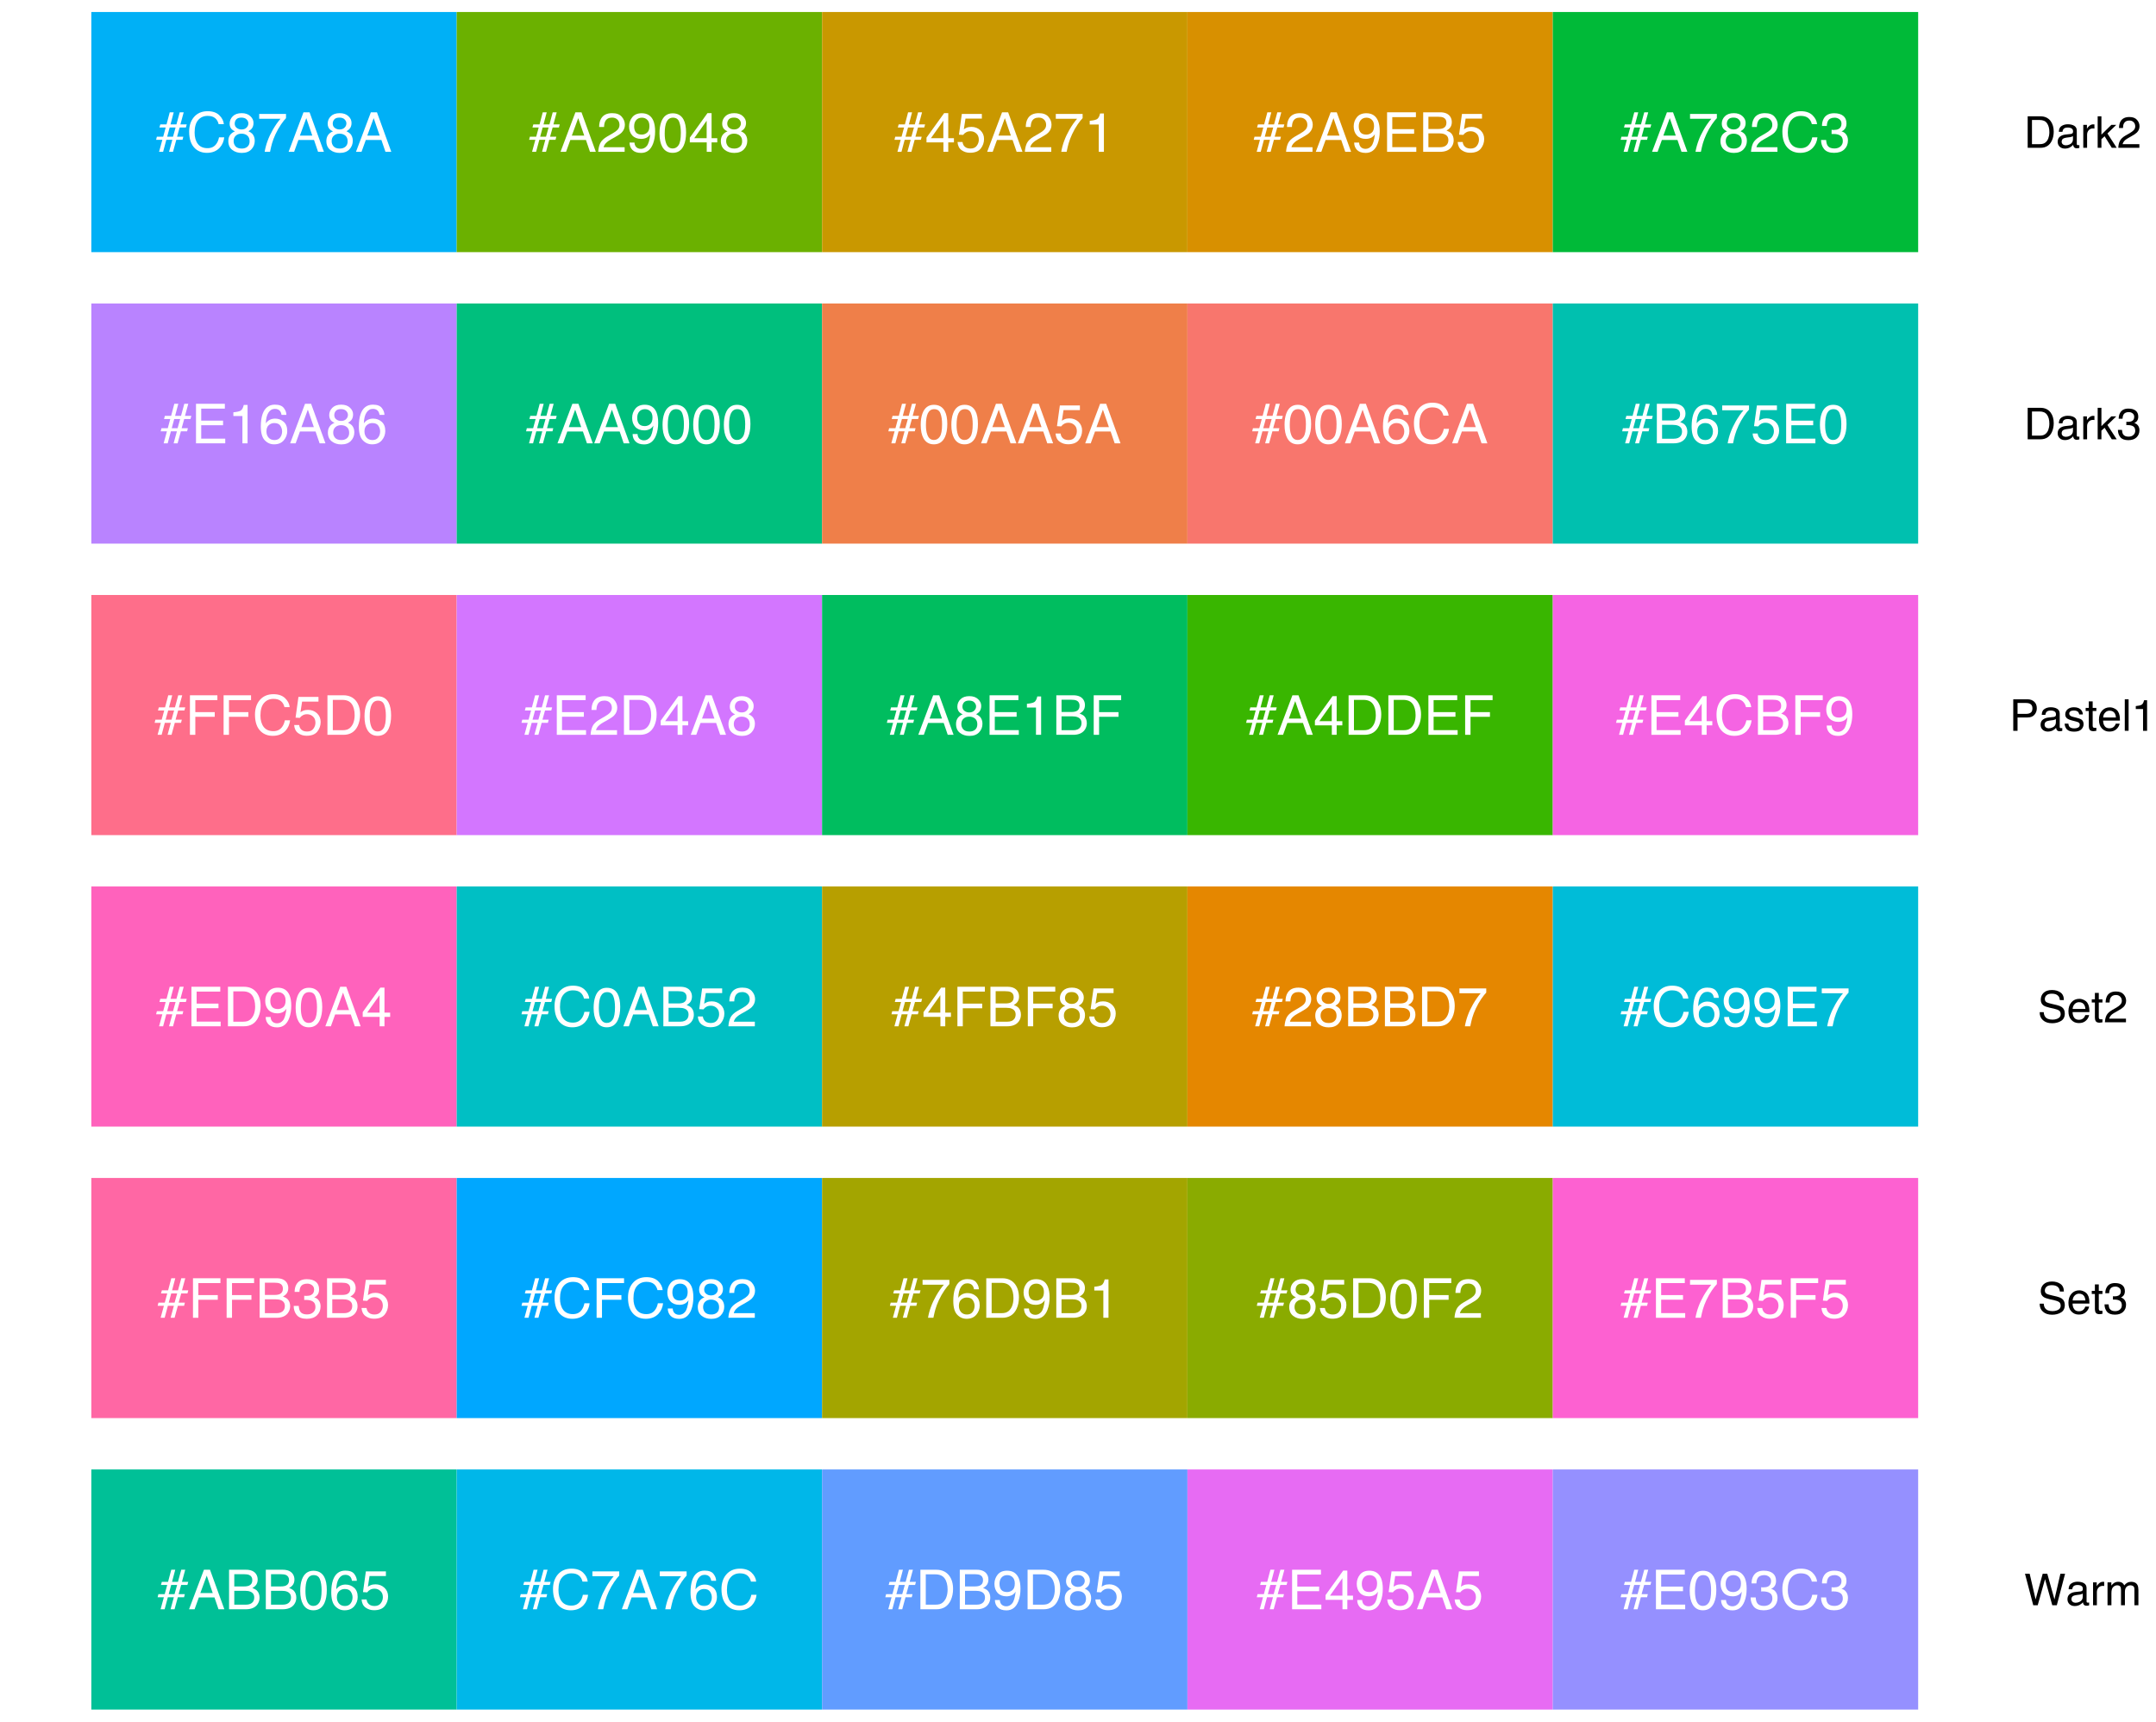 <?xml version="1.0" encoding="UTF-8"?>
<svg xmlns="http://www.w3.org/2000/svg" xmlns:xlink="http://www.w3.org/1999/xlink" width="432pt" height="345pt" viewBox="0 0 432 345" version="1.1">
<defs>
<g>
<symbol overflow="visible" id="glyph0-0">
<path style="stroke:none;" d="M 0.359 0 L 0.359 -7.922 L 6.641 -7.922 L 6.641 0 Z M 5.656 -1 L 5.656 -6.938 L 1.344 -6.938 L 1.344 -1 Z M 5.656 -1 "/>
</symbol>
<symbol overflow="visible" id="glyph0-1">
<path style="stroke:none;" d="M 0.156 -3.031 L 1.422 -3.031 L 1.922 -4.875 L 0.672 -4.875 L 0.844 -5.5 L 2.094 -5.5 L 2.734 -7.922 L 3.531 -7.922 L 2.891 -5.5 L 4.078 -5.5 L 4.734 -7.922 L 5.531 -7.922 L 4.875 -5.5 L 6.141 -5.5 L 5.969 -4.875 L 4.719 -4.875 L 4.203 -3.031 L 5.453 -3.031 L 5.297 -2.406 L 4.047 -2.406 L 3.391 0 L 2.594 0 L 3.25 -2.406 L 2.047 -2.406 L 1.406 0 L 0.594 0 L 1.25 -2.406 L 0 -2.406 Z M 3.391 -3.031 L 3.906 -4.875 L 2.719 -4.875 L 2.219 -3.031 Z M 3.391 -3.031 "/>
</symbol>
<symbol overflow="visible" id="glyph0-2">
<path style="stroke:none;" d="M 4.188 -8.141 C 5.188 -8.141 5.961 -7.875 6.516 -7.344 C 7.066 -6.812 7.375 -6.211 7.438 -5.547 L 6.391 -5.547 C 6.273 -6.055 6.039 -6.457 5.688 -6.75 C 5.332 -7.051 4.832 -7.203 4.188 -7.203 C 3.406 -7.203 2.773 -6.926 2.297 -6.375 C 1.816 -5.832 1.578 -4.992 1.578 -3.859 C 1.578 -2.93 1.789 -2.176 2.219 -1.594 C 2.656 -1.02 3.305 -0.734 4.172 -0.734 C 4.961 -0.734 5.562 -1.039 5.969 -1.656 C 6.195 -1.969 6.363 -2.383 6.469 -2.906 L 7.516 -2.906 C 7.422 -2.07 7.113 -1.375 6.594 -0.812 C 5.957 -0.133 5.109 0.203 4.047 0.203 C 3.117 0.203 2.344 -0.07 1.719 -0.625 C 0.895 -1.363 0.484 -2.504 0.484 -4.047 C 0.484 -5.211 0.789 -6.172 1.406 -6.922 C 2.082 -7.734 3.008 -8.141 4.188 -8.141 Z M 3.969 -8.141 Z M 3.969 -8.141 "/>
</symbol>
<symbol overflow="visible" id="glyph0-3">
<path style="stroke:none;" d="M 3 -4.484 C 3.426 -4.484 3.758 -4.602 4 -4.844 C 4.25 -5.082 4.375 -5.367 4.375 -5.703 C 4.375 -5.992 4.254 -6.258 4.016 -6.5 C 3.785 -6.738 3.438 -6.859 2.969 -6.859 C 2.5 -6.859 2.16 -6.738 1.953 -6.5 C 1.742 -6.258 1.641 -5.973 1.641 -5.641 C 1.641 -5.285 1.773 -5.004 2.047 -4.797 C 2.316 -4.586 2.633 -4.484 3 -4.484 Z M 3.062 -0.656 C 3.508 -0.656 3.879 -0.773 4.172 -1.016 C 4.473 -1.266 4.625 -1.629 4.625 -2.109 C 4.625 -2.609 4.473 -2.988 4.172 -3.25 C 3.867 -3.508 3.477 -3.641 3 -3.641 C 2.531 -3.641 2.148 -3.504 1.859 -3.234 C 1.566 -2.973 1.422 -2.609 1.422 -2.141 C 1.422 -1.742 1.551 -1.395 1.812 -1.094 C 2.082 -0.801 2.5 -0.656 3.062 -0.656 Z M 1.688 -4.109 C 1.414 -4.223 1.203 -4.359 1.047 -4.516 C 0.766 -4.805 0.625 -5.18 0.625 -5.641 C 0.625 -6.211 0.832 -6.707 1.25 -7.125 C 1.664 -7.539 2.258 -7.75 3.031 -7.75 C 3.77 -7.75 4.348 -7.551 4.766 -7.156 C 5.191 -6.77 5.406 -6.316 5.406 -5.797 C 5.406 -5.316 5.281 -4.926 5.031 -4.625 C 4.895 -4.457 4.68 -4.289 4.391 -4.125 C 4.711 -3.977 4.969 -3.812 5.156 -3.625 C 5.488 -3.258 5.656 -2.789 5.656 -2.219 C 5.656 -1.539 5.426 -0.961 4.969 -0.484 C 4.52 -0.016 3.879 0.219 3.047 0.219 C 2.297 0.219 1.66 0.016 1.141 -0.391 C 0.617 -0.797 0.359 -1.391 0.359 -2.172 C 0.359 -2.629 0.469 -3.02 0.688 -3.344 C 0.914 -3.676 1.25 -3.93 1.688 -4.109 Z M 1.688 -4.109 "/>
</symbol>
<symbol overflow="visible" id="glyph0-4">
<path style="stroke:none;" d="M 5.781 -7.594 L 5.781 -6.75 C 5.531 -6.508 5.195 -6.086 4.781 -5.484 C 4.375 -4.891 4.008 -4.25 3.688 -3.562 C 3.375 -2.883 3.141 -2.27 2.984 -1.719 C 2.879 -1.363 2.742 -0.789 2.578 0 L 1.5 0 C 1.75 -1.477 2.289 -2.945 3.125 -4.406 C 3.613 -5.258 4.129 -6 4.672 -6.625 L 0.406 -6.625 L 0.406 -7.594 Z M 5.781 -7.594 "/>
</symbol>
<symbol overflow="visible" id="glyph0-5">
<path style="stroke:none;" d="M 4.906 -3.25 L 3.703 -6.75 L 2.422 -3.25 Z M 3.141 -7.922 L 4.359 -7.922 L 7.234 0 L 6.062 0 L 5.25 -2.375 L 2.125 -2.375 L 1.266 0 L 0.156 0 Z M 3.141 -7.922 "/>
</symbol>
<symbol overflow="visible" id="glyph0-6">
<path style="stroke:none;" d="M 0.344 0 C 0.383 -0.664 0.52 -1.242 0.75 -1.734 C 0.988 -2.223 1.457 -2.672 2.156 -3.078 L 3.188 -3.672 C 3.656 -3.941 3.984 -4.176 4.172 -4.375 C 4.461 -4.664 4.609 -5.004 4.609 -5.391 C 4.609 -5.836 4.473 -6.191 4.203 -6.453 C 3.93 -6.723 3.57 -6.859 3.125 -6.859 C 2.457 -6.859 2 -6.609 1.75 -6.109 C 1.613 -5.836 1.535 -5.461 1.516 -4.984 L 0.531 -4.984 C 0.539 -5.66 0.664 -6.207 0.906 -6.625 C 1.32 -7.375 2.066 -7.75 3.141 -7.75 C 4.016 -7.75 4.656 -7.508 5.062 -7.031 C 5.477 -6.551 5.688 -6.02 5.688 -5.438 C 5.688 -4.82 5.469 -4.289 5.031 -3.844 C 4.781 -3.594 4.328 -3.285 3.672 -2.922 L 2.938 -2.516 C 2.582 -2.316 2.305 -2.129 2.109 -1.953 C 1.742 -1.641 1.516 -1.297 1.422 -0.922 L 5.641 -0.922 L 5.641 0 Z M 0.344 0 "/>
</symbol>
<symbol overflow="visible" id="glyph0-7">
<path style="stroke:none;" d="M 1.469 -1.859 C 1.5 -1.328 1.707 -0.957 2.094 -0.75 C 2.289 -0.645 2.508 -0.594 2.75 -0.594 C 3.219 -0.594 3.613 -0.785 3.938 -1.172 C 4.27 -1.555 4.504 -2.344 4.641 -3.531 C 4.422 -3.188 4.148 -2.941 3.828 -2.797 C 3.516 -2.66 3.176 -2.594 2.812 -2.594 C 2.062 -2.594 1.469 -2.82 1.031 -3.281 C 0.602 -3.75 0.391 -4.352 0.391 -5.094 C 0.391 -5.789 0.602 -6.406 1.031 -6.938 C 1.457 -7.469 2.086 -7.734 2.922 -7.734 C 4.055 -7.734 4.836 -7.227 5.266 -6.219 C 5.492 -5.656 5.609 -4.957 5.609 -4.125 C 5.609 -3.176 5.469 -2.336 5.188 -1.609 C 4.719 -0.391 3.922 0.219 2.797 0.219 C 2.035 0.219 1.457 0.02 1.062 -0.375 C 0.676 -0.77 0.484 -1.266 0.484 -1.859 Z M 2.938 -3.453 C 3.32 -3.453 3.672 -3.578 3.984 -3.828 C 4.305 -4.086 4.469 -4.531 4.469 -5.156 C 4.469 -5.727 4.32 -6.148 4.031 -6.422 C 3.75 -6.703 3.391 -6.844 2.953 -6.844 C 2.473 -6.844 2.094 -6.68 1.812 -6.359 C 1.539 -6.047 1.406 -5.625 1.406 -5.094 C 1.406 -4.594 1.523 -4.191 1.766 -3.891 C 2.016 -3.598 2.406 -3.453 2.938 -3.453 Z M 2.938 -3.453 "/>
</symbol>
<symbol overflow="visible" id="glyph0-8">
<path style="stroke:none;" d="M 2.984 -7.719 C 3.984 -7.719 4.707 -7.305 5.156 -6.484 C 5.5 -5.848 5.672 -4.977 5.672 -3.875 C 5.672 -2.82 5.516 -1.953 5.203 -1.266 C 4.754 -0.285 4.016 0.203 2.984 0.203 C 2.055 0.203 1.363 -0.195 0.906 -1 C 0.531 -1.664 0.344 -2.566 0.344 -3.703 C 0.344 -4.578 0.457 -5.332 0.688 -5.969 C 1.113 -7.133 1.879 -7.719 2.984 -7.719 Z M 2.984 -0.672 C 3.484 -0.672 3.879 -0.895 4.172 -1.344 C 4.473 -1.789 4.625 -2.617 4.625 -3.828 C 4.625 -4.711 4.516 -5.438 4.297 -6 C 4.086 -6.562 3.672 -6.844 3.047 -6.844 C 2.473 -6.844 2.051 -6.57 1.781 -6.031 C 1.52 -5.5 1.391 -4.711 1.391 -3.672 C 1.391 -2.879 1.477 -2.242 1.656 -1.766 C 1.906 -1.035 2.348 -0.672 2.984 -0.672 Z M 2.984 -0.672 "/>
</symbol>
<symbol overflow="visible" id="glyph0-9">
<path style="stroke:none;" d="M 3.656 -2.734 L 3.656 -6.234 L 1.172 -2.734 Z M 3.672 0 L 3.672 -1.891 L 0.281 -1.891 L 0.281 -2.844 L 3.812 -7.75 L 4.641 -7.75 L 4.641 -2.734 L 5.781 -2.734 L 5.781 -1.891 L 4.641 -1.891 L 4.641 0 Z M 3.672 0 "/>
</symbol>
<symbol overflow="visible" id="glyph0-10">
<path style="stroke:none;" d="M 1.359 -1.969 C 1.43 -1.414 1.691 -1.031 2.141 -0.812 C 2.367 -0.707 2.633 -0.656 2.938 -0.656 C 3.508 -0.656 3.93 -0.836 4.203 -1.203 C 4.484 -1.578 4.625 -1.984 4.625 -2.422 C 4.625 -2.961 4.457 -3.379 4.125 -3.672 C 3.801 -3.973 3.41 -4.125 2.953 -4.125 C 2.617 -4.125 2.332 -4.055 2.094 -3.922 C 1.852 -3.797 1.648 -3.617 1.484 -3.391 L 0.641 -3.438 L 1.219 -7.594 L 5.234 -7.594 L 5.234 -6.656 L 1.953 -6.656 L 1.625 -4.516 C 1.801 -4.648 1.973 -4.75 2.141 -4.812 C 2.422 -4.938 2.754 -5 3.141 -5 C 3.848 -5 4.445 -4.77 4.938 -4.312 C 5.426 -3.852 5.672 -3.273 5.672 -2.578 C 5.672 -1.848 5.445 -1.203 5 -0.641 C 4.551 -0.086 3.832 0.188 2.844 0.188 C 2.207 0.188 1.645 0.008 1.156 -0.344 C 0.676 -0.695 0.41 -1.238 0.359 -1.969 Z M 1.359 -1.969 "/>
</symbol>
<symbol overflow="visible" id="glyph0-11">
<path style="stroke:none;" d="M 1.062 -5.469 L 1.062 -6.219 C 1.758 -6.281 2.242 -6.391 2.516 -6.547 C 2.797 -6.711 3.004 -7.094 3.141 -7.688 L 3.906 -7.688 L 3.906 0 L 2.875 0 L 2.875 -5.469 Z M 1.062 -5.469 "/>
</symbol>
<symbol overflow="visible" id="glyph0-12">
<path style="stroke:none;" d="M 0.938 -7.922 L 6.719 -7.922 L 6.719 -6.953 L 1.984 -6.953 L 1.984 -4.547 L 6.359 -4.547 L 6.359 -3.625 L 1.984 -3.625 L 1.984 -0.938 L 6.797 -0.938 L 6.797 0 L 0.938 0 Z M 3.875 -7.922 Z M 3.875 -7.922 "/>
</symbol>
<symbol overflow="visible" id="glyph0-13">
<path style="stroke:none;" d="M 3.812 -4.578 C 4.27 -4.578 4.625 -4.641 4.875 -4.766 C 5.27 -4.961 5.469 -5.316 5.469 -5.828 C 5.469 -6.348 5.258 -6.695 4.844 -6.875 C 4.602 -6.977 4.25 -7.031 3.781 -7.031 L 1.859 -7.031 L 1.859 -4.578 Z M 4.188 -0.922 C 4.844 -0.922 5.312 -1.109 5.594 -1.484 C 5.77 -1.723 5.859 -2.016 5.859 -2.359 C 5.859 -2.93 5.598 -3.32 5.078 -3.531 C 4.805 -3.645 4.445 -3.703 4 -3.703 L 1.859 -3.703 L 1.859 -0.922 Z M 0.812 -7.922 L 4.219 -7.922 C 5.145 -7.922 5.805 -7.645 6.203 -7.094 C 6.43 -6.77 6.547 -6.391 6.547 -5.953 C 6.547 -5.453 6.398 -5.047 6.109 -4.734 C 5.961 -4.566 5.754 -4.41 5.484 -4.266 C 5.891 -4.109 6.191 -3.938 6.391 -3.75 C 6.742 -3.395 6.922 -2.914 6.922 -2.312 C 6.922 -1.801 6.766 -1.336 6.453 -0.922 C 5.973 -0.305 5.211 0 4.172 0 L 0.812 0 Z M 0.812 -7.922 "/>
</symbol>
<symbol overflow="visible" id="glyph0-14">
<path style="stroke:none;" d="M 2.875 0.203 C 1.957 0.203 1.289 -0.047 0.875 -0.547 C 0.469 -1.047 0.266 -1.656 0.266 -2.375 L 1.281 -2.375 C 1.32 -1.875 1.414 -1.508 1.562 -1.281 C 1.812 -0.875 2.266 -0.672 2.922 -0.672 C 3.43 -0.672 3.844 -0.805 4.156 -1.078 C 4.469 -1.359 4.625 -1.711 4.625 -2.141 C 4.625 -2.672 4.457 -3.039 4.125 -3.25 C 3.801 -3.469 3.348 -3.578 2.766 -3.578 C 2.703 -3.578 2.633 -3.578 2.562 -3.578 C 2.5 -3.578 2.438 -3.57 2.375 -3.562 L 2.375 -4.422 C 2.477 -4.41 2.562 -4.398 2.625 -4.391 C 2.695 -4.391 2.77 -4.391 2.844 -4.391 C 3.207 -4.391 3.508 -4.445 3.75 -4.562 C 4.156 -4.77 4.359 -5.129 4.359 -5.641 C 4.359 -6.023 4.219 -6.32 3.938 -6.531 C 3.664 -6.738 3.352 -6.844 3 -6.844 C 2.344 -6.844 1.895 -6.629 1.656 -6.203 C 1.52 -5.961 1.441 -5.625 1.422 -5.188 L 0.453 -5.188 C 0.453 -5.758 0.566 -6.25 0.797 -6.656 C 1.191 -7.375 1.891 -7.734 2.891 -7.734 C 3.68 -7.734 4.289 -7.555 4.719 -7.203 C 5.145 -6.859 5.359 -6.352 5.359 -5.688 C 5.359 -5.207 5.234 -4.82 4.984 -4.531 C 4.828 -4.344 4.625 -4.195 4.375 -4.094 C 4.781 -3.988 5.094 -3.773 5.312 -3.453 C 5.539 -3.141 5.656 -2.75 5.656 -2.281 C 5.656 -1.551 5.41 -0.953 4.922 -0.484 C 4.441 -0.023 3.758 0.203 2.875 0.203 Z M 2.875 0.203 "/>
</symbol>
<symbol overflow="visible" id="glyph0-15">
<path style="stroke:none;" d="M 3.234 -7.75 C 4.098 -7.75 4.695 -7.523 5.031 -7.078 C 5.375 -6.629 5.547 -6.172 5.547 -5.703 L 4.578 -5.703 C 4.523 -6.004 4.438 -6.242 4.312 -6.422 C 4.07 -6.742 3.719 -6.906 3.25 -6.906 C 2.707 -6.906 2.273 -6.656 1.953 -6.156 C 1.629 -5.656 1.453 -4.938 1.422 -4 C 1.641 -4.32 1.922 -4.566 2.266 -4.734 C 2.566 -4.879 2.91 -4.953 3.297 -4.953 C 3.941 -4.953 4.504 -4.742 4.984 -4.328 C 5.473 -3.91 5.719 -3.289 5.719 -2.469 C 5.719 -1.77 5.488 -1.148 5.031 -0.609 C 4.57 -0.066 3.922 0.203 3.078 0.203 C 2.348 0.203 1.723 -0.07 1.203 -0.625 C 0.68 -1.176 0.422 -2.098 0.422 -3.391 C 0.422 -4.348 0.535 -5.164 0.766 -5.844 C 1.211 -7.113 2.035 -7.75 3.234 -7.75 Z M 3.156 -0.656 C 3.664 -0.656 4.047 -0.828 4.297 -1.172 C 4.555 -1.516 4.688 -1.922 4.688 -2.391 C 4.688 -2.785 4.57 -3.16 4.344 -3.516 C 4.113 -3.879 3.703 -4.062 3.109 -4.062 C 2.691 -4.062 2.328 -3.922 2.016 -3.641 C 1.703 -3.367 1.547 -2.953 1.547 -2.391 C 1.547 -1.898 1.688 -1.488 1.969 -1.156 C 2.258 -0.82 2.656 -0.656 3.156 -0.656 Z M 3.156 -0.656 "/>
</symbol>
<symbol overflow="visible" id="glyph0-16">
<path style="stroke:none;" d="M 0.938 -7.922 L 6.438 -7.922 L 6.438 -6.953 L 2.016 -6.953 L 2.016 -4.547 L 5.906 -4.547 L 5.906 -3.609 L 2.016 -3.609 L 2.016 0 L 0.938 0 Z M 0.938 -7.922 "/>
</symbol>
<symbol overflow="visible" id="glyph0-17">
<path style="stroke:none;" d="M 3.891 -0.922 C 4.242 -0.922 4.539 -0.957 4.781 -1.031 C 5.195 -1.164 5.535 -1.438 5.797 -1.844 C 6.016 -2.156 6.172 -2.562 6.266 -3.062 C 6.316 -3.363 6.344 -3.645 6.344 -3.906 C 6.344 -4.883 6.145 -5.645 5.75 -6.188 C 5.363 -6.727 4.738 -7 3.875 -7 L 1.969 -7 L 1.969 -0.922 Z M 0.891 -7.922 L 4.094 -7.922 C 5.188 -7.922 6.035 -7.535 6.641 -6.766 C 7.172 -6.066 7.438 -5.172 7.438 -4.078 C 7.438 -3.242 7.281 -2.484 6.969 -1.797 C 6.406 -0.598 5.445 0 4.094 0 L 0.891 0 Z M 0.891 -7.922 "/>
</symbol>
<symbol overflow="visible" id="glyph1-0">
<path style="stroke:none;" d="M 0.281 0 L 0.281 -6.312 L 5.297 -6.312 L 5.297 0 Z M 4.5 -0.797 L 4.5 -5.516 L 1.078 -5.516 L 1.078 -0.797 Z M 4.5 -0.797 "/>
</symbol>
<symbol overflow="visible" id="glyph1-1">
<path style="stroke:none;" d="M 3.094 -0.734 C 3.383 -0.734 3.625 -0.766 3.812 -0.828 C 4.133 -0.93 4.406 -1.145 4.625 -1.469 C 4.789 -1.719 4.91 -2.039 4.984 -2.438 C 5.023 -2.676 5.047 -2.898 5.047 -3.109 C 5.047 -3.891 4.891 -4.492 4.578 -4.922 C 4.273 -5.359 3.773 -5.578 3.078 -5.578 L 1.562 -5.578 L 1.562 -0.734 Z M 0.703 -6.312 L 3.266 -6.312 C 4.129 -6.312 4.801 -6.004 5.281 -5.391 C 5.707 -4.828 5.922 -4.113 5.922 -3.25 C 5.922 -2.582 5.797 -1.977 5.547 -1.438 C 5.098 -0.477 4.332 0 3.25 0 L 0.703 0 Z M 0.703 -6.312 "/>
</symbol>
<symbol overflow="visible" id="glyph1-2">
<path style="stroke:none;" d="M 1.156 -1.219 C 1.156 -1 1.238 -0.82 1.406 -0.688 C 1.57 -0.562 1.766 -0.5 1.984 -0.5 C 2.254 -0.5 2.52 -0.562 2.781 -0.688 C 3.207 -0.895 3.422 -1.238 3.422 -1.719 L 3.422 -2.344 C 3.328 -2.281 3.203 -2.227 3.047 -2.188 C 2.898 -2.145 2.754 -2.117 2.609 -2.109 L 2.141 -2.047 C 1.867 -2.004 1.66 -1.945 1.516 -1.875 C 1.273 -1.738 1.156 -1.52 1.156 -1.219 Z M 3.031 -2.781 C 3.207 -2.812 3.328 -2.891 3.391 -3.016 C 3.422 -3.078 3.438 -3.176 3.438 -3.312 C 3.438 -3.57 3.344 -3.758 3.156 -3.875 C 2.969 -4 2.703 -4.062 2.359 -4.062 C 1.953 -4.062 1.664 -3.953 1.5 -3.734 C 1.406 -3.609 1.344 -3.43 1.312 -3.203 L 0.594 -3.203 C 0.602 -3.766 0.785 -4.156 1.141 -4.375 C 1.492 -4.602 1.906 -4.719 2.375 -4.719 C 2.914 -4.719 3.352 -4.613 3.688 -4.406 C 4.02 -4.195 4.188 -3.875 4.188 -3.438 L 4.188 -0.797 C 4.188 -0.711 4.203 -0.645 4.234 -0.594 C 4.273 -0.551 4.348 -0.531 4.453 -0.531 C 4.484 -0.531 4.52 -0.531 4.562 -0.531 C 4.602 -0.531 4.648 -0.535 4.703 -0.547 L 4.703 0.016 C 4.578 0.055 4.484 0.078 4.422 0.078 C 4.359 0.086 4.273 0.094 4.172 0.094 C 3.898 0.094 3.707 0 3.594 -0.188 C 3.531 -0.281 3.484 -0.422 3.453 -0.609 C 3.297 -0.398 3.07 -0.219 2.781 -0.062 C 2.488 0.082 2.16 0.156 1.797 0.156 C 1.367 0.156 1.02 0.023 0.75 -0.234 C 0.488 -0.492 0.359 -0.816 0.359 -1.203 C 0.359 -1.629 0.488 -1.957 0.75 -2.188 C 1.02 -2.426 1.367 -2.578 1.797 -2.641 Z M 2.391 -4.719 Z M 2.391 -4.719 "/>
</symbol>
<symbol overflow="visible" id="glyph1-3">
<path style="stroke:none;" d="M 0.594 -4.594 L 1.328 -4.594 L 1.328 -3.812 C 1.379 -3.957 1.523 -4.141 1.766 -4.359 C 2.004 -4.586 2.273 -4.703 2.578 -4.703 C 2.586 -4.703 2.609 -4.695 2.641 -4.688 C 2.68 -4.688 2.742 -4.688 2.828 -4.688 L 2.828 -3.859 C 2.773 -3.867 2.727 -3.875 2.688 -3.875 C 2.656 -3.883 2.617 -3.891 2.578 -3.891 C 2.18 -3.891 1.879 -3.766 1.672 -3.516 C 1.461 -3.266 1.359 -2.973 1.359 -2.641 L 1.359 0 L 0.594 0 Z M 0.594 -4.594 "/>
</symbol>
<symbol overflow="visible" id="glyph1-4">
<path style="stroke:none;" d="M 0.547 -6.312 L 1.297 -6.312 L 1.297 -2.641 L 3.281 -4.594 L 4.266 -4.594 L 2.5 -2.875 L 4.359 0 L 3.375 0 L 1.938 -2.312 L 1.297 -1.734 L 1.297 0 L 0.547 0 Z M 0.547 -6.312 "/>
</symbol>
<symbol overflow="visible" id="glyph1-5">
<path style="stroke:none;" d="M 0.281 0 C 0.301 -0.531 0.406 -0.988 0.594 -1.375 C 0.789 -1.77 1.164 -2.129 1.719 -2.453 L 2.547 -2.922 C 2.91 -3.141 3.164 -3.328 3.312 -3.484 C 3.551 -3.711 3.672 -3.984 3.672 -4.297 C 3.672 -4.648 3.562 -4.93 3.344 -5.141 C 3.133 -5.359 2.848 -5.469 2.484 -5.469 C 1.961 -5.469 1.598 -5.266 1.391 -4.859 C 1.285 -4.648 1.227 -4.352 1.219 -3.969 L 0.422 -3.969 C 0.43 -4.5 0.531 -4.938 0.719 -5.281 C 1.051 -5.875 1.645 -6.172 2.5 -6.172 C 3.195 -6.172 3.707 -5.977 4.031 -5.594 C 4.363 -5.219 4.531 -4.797 4.531 -4.328 C 4.531 -3.836 4.352 -3.414 4 -3.062 C 3.801 -2.863 3.441 -2.617 2.922 -2.328 L 2.344 -2 C 2.062 -1.844 1.836 -1.695 1.672 -1.562 C 1.391 -1.312 1.211 -1.035 1.141 -0.734 L 4.5 -0.734 L 4.5 0 Z M 0.281 0 "/>
</symbol>
<symbol overflow="visible" id="glyph1-6">
<path style="stroke:none;" d="M 2.281 0.172 C 1.551 0.172 1.02 -0.023 0.688 -0.422 C 0.363 -0.828 0.203 -1.316 0.203 -1.891 L 1.016 -1.891 C 1.047 -1.492 1.117 -1.203 1.234 -1.016 C 1.441 -0.691 1.805 -0.531 2.328 -0.531 C 2.734 -0.531 3.055 -0.641 3.297 -0.859 C 3.547 -1.078 3.672 -1.359 3.672 -1.703 C 3.672 -2.129 3.539 -2.426 3.281 -2.594 C 3.031 -2.758 2.672 -2.844 2.203 -2.844 C 2.148 -2.844 2.098 -2.844 2.047 -2.844 C 1.992 -2.844 1.941 -2.844 1.891 -2.844 L 1.891 -3.516 C 1.973 -3.516 2.039 -3.508 2.094 -3.5 C 2.145 -3.5 2.203 -3.5 2.266 -3.5 C 2.555 -3.5 2.797 -3.547 2.984 -3.641 C 3.305 -3.797 3.469 -4.082 3.469 -4.5 C 3.469 -4.801 3.359 -5.035 3.141 -5.203 C 2.922 -5.367 2.672 -5.453 2.391 -5.453 C 1.867 -5.453 1.508 -5.281 1.312 -4.938 C 1.207 -4.75 1.145 -4.477 1.125 -4.125 L 0.359 -4.125 C 0.359 -4.582 0.453 -4.973 0.641 -5.297 C 0.953 -5.867 1.504 -6.156 2.297 -6.156 C 2.93 -6.156 3.422 -6.016 3.766 -5.734 C 4.109 -5.461 4.281 -5.062 4.281 -4.531 C 4.281 -4.145 4.176 -3.836 3.969 -3.609 C 3.844 -3.461 3.68 -3.348 3.484 -3.266 C 3.805 -3.172 4.055 -3 4.234 -2.75 C 4.422 -2.5 4.516 -2.191 4.516 -1.828 C 4.516 -1.234 4.316 -0.75 3.922 -0.375 C 3.535 -0.008 2.988 0.172 2.281 0.172 Z M 2.281 0.172 "/>
</symbol>
<symbol overflow="visible" id="glyph1-7">
<path style="stroke:none;" d="M 0.75 -6.312 L 3.594 -6.312 C 4.156 -6.312 4.609 -6.148 4.953 -5.828 C 5.297 -5.516 5.469 -5.07 5.469 -4.5 C 5.469 -4.008 5.312 -3.582 5 -3.219 C 4.695 -2.852 4.227 -2.672 3.594 -2.672 L 1.609 -2.672 L 1.609 0 L 0.75 0 Z M 4.594 -4.5 C 4.594 -4.957 4.422 -5.27 4.078 -5.438 C 3.891 -5.531 3.633 -5.578 3.312 -5.578 L 1.609 -5.578 L 1.609 -3.391 L 3.312 -3.391 C 3.695 -3.391 4.004 -3.469 4.234 -3.625 C 4.473 -3.789 4.594 -4.082 4.594 -4.5 Z M 4.594 -4.5 "/>
</symbol>
<symbol overflow="visible" id="glyph1-8">
<path style="stroke:none;" d="M 1.031 -1.438 C 1.051 -1.188 1.113 -0.988 1.219 -0.844 C 1.414 -0.602 1.754 -0.484 2.234 -0.484 C 2.516 -0.484 2.766 -0.539 2.984 -0.656 C 3.203 -0.781 3.312 -0.973 3.312 -1.234 C 3.312 -1.43 3.223 -1.582 3.047 -1.688 C 2.941 -1.75 2.723 -1.82 2.391 -1.906 L 1.781 -2.062 C 1.383 -2.164 1.094 -2.273 0.906 -2.391 C 0.57 -2.598 0.406 -2.891 0.406 -3.266 C 0.406 -3.691 0.562 -4.039 0.875 -4.312 C 1.195 -4.582 1.617 -4.719 2.141 -4.719 C 2.836 -4.719 3.336 -4.516 3.641 -4.109 C 3.836 -3.848 3.93 -3.57 3.922 -3.281 L 3.203 -3.281 C 3.18 -3.457 3.117 -3.613 3.016 -3.75 C 2.836 -3.957 2.531 -4.062 2.094 -4.062 C 1.801 -4.062 1.578 -4.004 1.422 -3.891 C 1.273 -3.773 1.203 -3.629 1.203 -3.453 C 1.203 -3.254 1.301 -3.094 1.5 -2.969 C 1.613 -2.895 1.781 -2.832 2 -2.781 L 2.516 -2.656 C 3.066 -2.52 3.438 -2.391 3.625 -2.266 C 3.926 -2.066 4.078 -1.754 4.078 -1.328 C 4.078 -0.922 3.922 -0.566 3.609 -0.266 C 3.305 0.023 2.832 0.172 2.188 0.172 C 1.508 0.172 1.023 0.02 0.734 -0.281 C 0.453 -0.594 0.301 -0.977 0.281 -1.438 Z M 2.172 -4.719 Z M 2.172 -4.719 "/>
</symbol>
<symbol overflow="visible" id="glyph1-9">
<path style="stroke:none;" d="M 0.719 -5.891 L 1.5 -5.891 L 1.5 -4.594 L 2.234 -4.594 L 2.234 -3.969 L 1.5 -3.969 L 1.5 -0.969 C 1.5 -0.801 1.555 -0.691 1.672 -0.641 C 1.723 -0.609 1.82 -0.594 1.969 -0.594 C 2 -0.594 2.035 -0.594 2.078 -0.594 C 2.129 -0.594 2.18 -0.598 2.234 -0.609 L 2.234 0 C 2.148 0.02 2.055 0.035 1.953 0.047 C 1.859 0.066 1.758 0.078 1.656 0.078 C 1.289 0.078 1.039 -0.016 0.906 -0.203 C 0.781 -0.391 0.719 -0.629 0.719 -0.922 L 0.719 -3.969 L 0.094 -3.969 L 0.094 -4.594 L 0.719 -4.594 Z M 0.719 -5.891 "/>
</symbol>
<symbol overflow="visible" id="glyph1-10">
<path style="stroke:none;" d="M 2.484 -4.703 C 2.805 -4.703 3.117 -4.625 3.422 -4.469 C 3.734 -4.32 3.969 -4.125 4.125 -3.875 C 4.281 -3.645 4.383 -3.375 4.438 -3.062 C 4.488 -2.852 4.516 -2.516 4.516 -2.047 L 1.141 -2.047 C 1.148 -1.586 1.258 -1.211 1.469 -0.922 C 1.676 -0.641 1.992 -0.5 2.422 -0.5 C 2.828 -0.5 3.148 -0.633 3.391 -0.906 C 3.523 -1.062 3.625 -1.238 3.688 -1.438 L 4.453 -1.438 C 4.43 -1.27 4.363 -1.082 4.25 -0.875 C 4.133 -0.664 4.004 -0.5 3.859 -0.375 C 3.629 -0.145 3.344 0.008 3 0.094 C 2.812 0.133 2.598 0.156 2.359 0.156 C 1.785 0.156 1.301 -0.051 0.906 -0.469 C 0.508 -0.883 0.312 -1.469 0.312 -2.219 C 0.312 -2.945 0.508 -3.539 0.906 -4 C 1.312 -4.469 1.836 -4.703 2.484 -4.703 Z M 3.719 -2.672 C 3.688 -3.004 3.613 -3.27 3.5 -3.469 C 3.281 -3.844 2.926 -4.031 2.438 -4.031 C 2.082 -4.031 1.785 -3.898 1.547 -3.641 C 1.305 -3.391 1.176 -3.066 1.156 -2.672 Z M 2.406 -4.719 Z M 2.406 -4.719 "/>
</symbol>
<symbol overflow="visible" id="glyph1-11">
<path style="stroke:none;" d="M 0.594 -6.312 L 1.359 -6.312 L 1.359 0 L 0.594 0 Z M 0.594 -6.312 "/>
</symbol>
<symbol overflow="visible" id="glyph1-12">
<path style="stroke:none;" d="M 0.844 -4.359 L 0.844 -4.953 C 1.395 -5.004 1.781 -5.094 2 -5.219 C 2.227 -5.344 2.395 -5.645 2.5 -6.125 L 3.109 -6.125 L 3.109 0 L 2.297 0 L 2.297 -4.359 Z M 0.844 -4.359 "/>
</symbol>
<symbol overflow="visible" id="glyph1-13">
<path style="stroke:none;" d="M 1.234 -2.031 C 1.254 -1.676 1.336 -1.383 1.484 -1.156 C 1.766 -0.738 2.266 -0.531 2.984 -0.531 C 3.305 -0.531 3.598 -0.578 3.859 -0.672 C 4.367 -0.848 4.625 -1.164 4.625 -1.625 C 4.625 -1.969 4.516 -2.211 4.297 -2.359 C 4.078 -2.504 3.738 -2.629 3.281 -2.734 L 2.422 -2.922 C 1.859 -3.055 1.461 -3.195 1.234 -3.344 C 0.836 -3.602 0.641 -4 0.641 -4.531 C 0.641 -5.094 0.832 -5.555 1.219 -5.922 C 1.613 -6.285 2.172 -6.469 2.891 -6.469 C 3.555 -6.469 4.117 -6.305 4.578 -5.984 C 5.035 -5.672 5.266 -5.16 5.266 -4.453 L 4.469 -4.453 C 4.426 -4.797 4.332 -5.055 4.188 -5.234 C 3.926 -5.566 3.484 -5.734 2.859 -5.734 C 2.359 -5.734 2 -5.625 1.781 -5.406 C 1.562 -5.195 1.453 -4.953 1.453 -4.672 C 1.453 -4.359 1.578 -4.133 1.828 -4 C 2.004 -3.906 2.391 -3.789 2.984 -3.656 L 3.859 -3.453 C 4.285 -3.348 4.617 -3.211 4.859 -3.047 C 5.254 -2.754 5.453 -2.328 5.453 -1.766 C 5.453 -1.066 5.195 -0.566 4.688 -0.266 C 4.188 0.035 3.598 0.188 2.922 0.188 C 2.141 0.188 1.523 -0.016 1.078 -0.422 C 0.629 -0.816 0.41 -1.352 0.422 -2.031 Z M 2.953 -6.484 Z M 2.953 -6.484 "/>
</symbol>
<symbol overflow="visible" id="glyph1-14">
<path style="stroke:none;" d="M 1.094 -6.312 L 2.281 -1.172 L 3.703 -6.312 L 4.625 -6.312 L 6.062 -1.172 L 7.25 -6.312 L 8.188 -6.312 L 6.531 0 L 5.625 0 L 4.172 -5.234 L 2.703 0 L 1.812 0 L 0.156 -6.312 Z M 1.094 -6.312 "/>
</symbol>
<symbol overflow="visible" id="glyph1-15">
<path style="stroke:none;" d="M 0.562 -4.594 L 1.328 -4.594 L 1.328 -3.953 C 1.516 -4.172 1.68 -4.332 1.828 -4.438 C 2.086 -4.613 2.379 -4.703 2.703 -4.703 C 3.066 -4.703 3.359 -4.613 3.578 -4.438 C 3.703 -4.332 3.816 -4.18 3.922 -3.984 C 4.098 -4.223 4.301 -4.398 4.531 -4.516 C 4.758 -4.641 5.02 -4.703 5.312 -4.703 C 5.926 -4.703 6.348 -4.477 6.578 -4.031 C 6.691 -3.789 6.75 -3.469 6.75 -3.062 L 6.75 0 L 5.953 0 L 5.953 -3.203 C 5.953 -3.504 5.875 -3.711 5.719 -3.828 C 5.57 -3.941 5.383 -4 5.156 -4 C 4.852 -4 4.594 -3.895 4.375 -3.688 C 4.156 -3.488 4.047 -3.148 4.047 -2.672 L 4.047 0 L 3.266 0 L 3.266 -3 C 3.266 -3.312 3.227 -3.539 3.156 -3.688 C 3.039 -3.895 2.82 -4 2.5 -4 C 2.207 -4 1.941 -3.883 1.703 -3.656 C 1.461 -3.438 1.344 -3.031 1.344 -2.438 L 1.344 0 L 0.562 0 Z M 0.562 -4.594 "/>
</symbol>
</g>
</defs>
<g id="surface14">
<rect x="0" y="0" width="432" height="345" style="fill:rgb(100%,100%,100%);fill-opacity:1;stroke:none;"/>
<path style=" stroke:none;fill-rule:nonzero;fill:rgb(0%,69.02%,96.471%);fill-opacity:1;" d="M 18.301 50.527 L 91.508 50.527 L 91.508 2.406 L 18.301 2.406 Z M 18.301 50.527 "/>
<path style=" stroke:none;fill-rule:nonzero;fill:rgb(41.961%,69.412%,0%);fill-opacity:1;" d="M 91.512 50.527 L 164.719 50.527 L 164.719 2.406 L 91.512 2.406 Z M 91.512 50.527 "/>
<path style=" stroke:none;fill-rule:nonzero;fill:rgb(78.824%,59.608%,0%);fill-opacity:1;" d="M 164.719 50.527 L 237.926 50.527 L 237.926 2.406 L 164.719 2.406 Z M 164.719 50.527 "/>
<path style=" stroke:none;fill-rule:nonzero;fill:rgb(84.706%,56.471%,0%);fill-opacity:1;" d="M 237.93 50.527 L 311.137 50.527 L 311.137 2.406 L 237.93 2.406 Z M 237.93 50.527 "/>
<path style=" stroke:none;fill-rule:nonzero;fill:rgb(0%,72.941%,21.961%);fill-opacity:1;" d="M 311.137 50.527 L 384.344 50.527 L 384.344 2.406 L 311.137 2.406 Z M 311.137 50.527 "/>
<g style="fill:rgb(100%,100%,100%);fill-opacity:1;">
  <use xlink:href="#glyph0-1" x="31.277" y="30.426"/>
  <use xlink:href="#glyph0-2" x="37.417" y="30.426"/>
  <use xlink:href="#glyph0-3" x="45.39" y="30.426"/>
  <use xlink:href="#glyph0-4" x="51.529" y="30.426"/>
  <use xlink:href="#glyph0-5" x="57.669" y="30.426"/>
  <use xlink:href="#glyph0-3" x="65.032" y="30.426"/>
  <use xlink:href="#glyph0-5" x="71.172" y="30.426"/>
</g>
<g style="fill:rgb(100%,100%,100%);fill-opacity:1;">
  <use xlink:href="#glyph0-1" x="106.016" y="30.426"/>
  <use xlink:href="#glyph0-5" x="112.155" y="30.426"/>
  <use xlink:href="#glyph0-6" x="119.519" y="30.426"/>
  <use xlink:href="#glyph0-7" x="125.658" y="30.426"/>
  <use xlink:href="#glyph0-8" x="131.798" y="30.426"/>
  <use xlink:href="#glyph0-9" x="137.938" y="30.426"/>
  <use xlink:href="#glyph0-3" x="144.078" y="30.426"/>
</g>
<g style="fill:rgb(100%,100%,100%);fill-opacity:1;">
  <use xlink:href="#glyph0-1" x="179.223" y="30.426"/>
  <use xlink:href="#glyph0-9" x="185.362" y="30.426"/>
  <use xlink:href="#glyph0-10" x="191.502" y="30.426"/>
  <use xlink:href="#glyph0-5" x="197.642" y="30.426"/>
  <use xlink:href="#glyph0-6" x="205.005" y="30.426"/>
  <use xlink:href="#glyph0-4" x="211.145" y="30.426"/>
  <use xlink:href="#glyph0-11" x="217.285" y="30.426"/>
</g>
<g style="fill:rgb(100%,100%,100%);fill-opacity:1;">
  <use xlink:href="#glyph0-1" x="251.207" y="30.426"/>
  <use xlink:href="#glyph0-6" x="257.347" y="30.426"/>
  <use xlink:href="#glyph0-5" x="263.487" y="30.426"/>
  <use xlink:href="#glyph0-7" x="270.85" y="30.426"/>
  <use xlink:href="#glyph0-12" x="276.99" y="30.426"/>
  <use xlink:href="#glyph0-13" x="284.353" y="30.426"/>
  <use xlink:href="#glyph0-10" x="291.716" y="30.426"/>
</g>
<g style="fill:rgb(100%,100%,100%);fill-opacity:1;">
  <use xlink:href="#glyph0-1" x="324.727" y="30.426"/>
  <use xlink:href="#glyph0-5" x="330.866" y="30.426"/>
  <use xlink:href="#glyph0-4" x="338.23" y="30.426"/>
  <use xlink:href="#glyph0-3" x="344.369" y="30.426"/>
  <use xlink:href="#glyph0-6" x="350.509" y="30.426"/>
  <use xlink:href="#glyph0-2" x="356.649" y="30.426"/>
  <use xlink:href="#glyph0-14" x="364.621" y="30.426"/>
</g>
<path style=" stroke:none;fill-rule:nonzero;fill:rgb(72.549%,51.373%,100%);fill-opacity:1;" d="M 18.301 108.941 L 91.508 108.941 L 91.508 60.82 L 18.301 60.82 Z M 18.301 108.941 "/>
<path style=" stroke:none;fill-rule:nonzero;fill:rgb(0%,74.902%,49.02%);fill-opacity:1;" d="M 91.512 108.941 L 164.719 108.941 L 164.719 60.82 L 91.512 60.82 Z M 91.512 108.941 "/>
<path style=" stroke:none;fill-rule:nonzero;fill:rgb(93.725%,49.804%,28.627%);fill-opacity:1;" d="M 164.719 108.941 L 237.926 108.941 L 237.926 60.82 L 164.719 60.82 Z M 164.719 108.941 "/>
<path style=" stroke:none;fill-rule:nonzero;fill:rgb(97.255%,46.275%,42.745%);fill-opacity:1;" d="M 237.93 108.941 L 311.137 108.941 L 311.137 60.82 L 237.93 60.82 Z M 237.93 108.941 "/>
<path style=" stroke:none;fill-rule:nonzero;fill:rgb(0%,75.294%,68.627%);fill-opacity:1;" d="M 311.137 108.941 L 384.344 108.941 L 384.344 60.82 L 311.137 60.82 Z M 311.137 108.941 "/>
<g style="fill:rgb(100%,100%,100%);fill-opacity:1;">
  <use xlink:href="#glyph0-1" x="32.195" y="88.84"/>
  <use xlink:href="#glyph0-12" x="38.335" y="88.84"/>
  <use xlink:href="#glyph0-11" x="45.698" y="88.84"/>
  <use xlink:href="#glyph0-15" x="51.838" y="88.84"/>
  <use xlink:href="#glyph0-5" x="57.978" y="88.84"/>
  <use xlink:href="#glyph0-3" x="65.341" y="88.84"/>
  <use xlink:href="#glyph0-15" x="71.481" y="88.84"/>
</g>
<g style="fill:rgb(100%,100%,100%);fill-opacity:1;">
  <use xlink:href="#glyph0-1" x="105.406" y="88.84"/>
  <use xlink:href="#glyph0-5" x="111.546" y="88.84"/>
  <use xlink:href="#glyph0-5" x="118.909" y="88.84"/>
  <use xlink:href="#glyph0-7" x="126.273" y="88.84"/>
  <use xlink:href="#glyph0-8" x="132.412" y="88.84"/>
  <use xlink:href="#glyph0-8" x="138.552" y="88.84"/>
  <use xlink:href="#glyph0-8" x="144.692" y="88.84"/>
</g>
<g style="fill:rgb(100%,100%,100%);fill-opacity:1;">
  <use xlink:href="#glyph0-1" x="178" y="88.84"/>
  <use xlink:href="#glyph0-8" x="184.14" y="88.84"/>
  <use xlink:href="#glyph0-8" x="190.279" y="88.84"/>
  <use xlink:href="#glyph0-5" x="196.419" y="88.84"/>
  <use xlink:href="#glyph0-5" x="203.783" y="88.84"/>
  <use xlink:href="#glyph0-10" x="211.146" y="88.84"/>
  <use xlink:href="#glyph0-5" x="217.286" y="88.84"/>
</g>
<g style="fill:rgb(100%,100%,100%);fill-opacity:1;">
  <use xlink:href="#glyph0-1" x="250.902" y="88.84"/>
  <use xlink:href="#glyph0-8" x="257.042" y="88.84"/>
  <use xlink:href="#glyph0-8" x="263.182" y="88.84"/>
  <use xlink:href="#glyph0-5" x="269.322" y="88.84"/>
  <use xlink:href="#glyph0-15" x="276.685" y="88.84"/>
  <use xlink:href="#glyph0-2" x="282.825" y="88.84"/>
  <use xlink:href="#glyph0-5" x="290.797" y="88.84"/>
</g>
<g style="fill:rgb(100%,100%,100%);fill-opacity:1;">
  <use xlink:href="#glyph0-1" x="325.031" y="88.84"/>
  <use xlink:href="#glyph0-13" x="331.171" y="88.84"/>
  <use xlink:href="#glyph0-15" x="338.534" y="88.84"/>
  <use xlink:href="#glyph0-4" x="344.674" y="88.84"/>
  <use xlink:href="#glyph0-10" x="350.814" y="88.84"/>
  <use xlink:href="#glyph0-12" x="356.954" y="88.84"/>
  <use xlink:href="#glyph0-8" x="364.317" y="88.84"/>
</g>
<path style=" stroke:none;fill-rule:nonzero;fill:rgb(99.608%,43.137%,54.118%);fill-opacity:1;" d="M 18.301 167.355 L 91.508 167.355 L 91.508 119.234 L 18.301 119.234 Z M 18.301 167.355 "/>
<path style=" stroke:none;fill-rule:nonzero;fill:rgb(82.745%,46.275%,100%);fill-opacity:1;" d="M 91.512 167.355 L 164.719 167.355 L 164.719 119.234 L 91.512 119.234 Z M 91.512 167.355 "/>
<path style=" stroke:none;fill-rule:nonzero;fill:rgb(0%,74.118%,37.255%);fill-opacity:1;" d="M 164.719 167.355 L 237.926 167.355 L 237.926 119.234 L 164.719 119.234 Z M 164.719 167.355 "/>
<path style=" stroke:none;fill-rule:nonzero;fill:rgb(22.353%,71.373%,0%);fill-opacity:1;" d="M 237.93 167.355 L 311.137 167.355 L 311.137 119.234 L 237.93 119.234 Z M 237.93 167.355 "/>
<path style=" stroke:none;fill-rule:nonzero;fill:rgb(96.078%,39.216%,89.02%);fill-opacity:1;" d="M 311.137 167.355 L 384.344 167.355 L 384.344 119.234 L 311.137 119.234 Z M 311.137 167.355 "/>
<g style="fill:rgb(100%,100%,100%);fill-opacity:1;">
  <use xlink:href="#glyph0-1" x="30.98" y="147.254"/>
  <use xlink:href="#glyph0-16" x="37.12" y="147.254"/>
  <use xlink:href="#glyph0-16" x="43.864" y="147.254"/>
  <use xlink:href="#glyph0-2" x="50.607" y="147.254"/>
  <use xlink:href="#glyph0-10" x="58.58" y="147.254"/>
  <use xlink:href="#glyph0-17" x="64.719" y="147.254"/>
  <use xlink:href="#glyph0-8" x="72.692" y="147.254"/>
</g>
<g style="fill:rgb(100%,100%,100%);fill-opacity:1;">
  <use xlink:href="#glyph0-1" x="104.488" y="147.254"/>
  <use xlink:href="#glyph0-12" x="110.628" y="147.254"/>
  <use xlink:href="#glyph0-6" x="117.991" y="147.254"/>
  <use xlink:href="#glyph0-17" x="124.131" y="147.254"/>
  <use xlink:href="#glyph0-9" x="132.104" y="147.254"/>
  <use xlink:href="#glyph0-5" x="138.243" y="147.254"/>
  <use xlink:href="#glyph0-3" x="145.607" y="147.254"/>
</g>
<g style="fill:rgb(100%,100%,100%);fill-opacity:1;">
  <use xlink:href="#glyph0-1" x="177.699" y="147.254"/>
  <use xlink:href="#glyph0-5" x="183.839" y="147.254"/>
  <use xlink:href="#glyph0-3" x="191.202" y="147.254"/>
  <use xlink:href="#glyph0-12" x="197.342" y="147.254"/>
  <use xlink:href="#glyph0-11" x="204.705" y="147.254"/>
  <use xlink:href="#glyph0-13" x="210.845" y="147.254"/>
  <use xlink:href="#glyph0-16" x="218.209" y="147.254"/>
</g>
<g style="fill:rgb(100%,100%,100%);fill-opacity:1;">
  <use xlink:href="#glyph0-1" x="249.684" y="147.254"/>
  <use xlink:href="#glyph0-5" x="255.823" y="147.254"/>
  <use xlink:href="#glyph0-9" x="263.187" y="147.254"/>
  <use xlink:href="#glyph0-17" x="269.326" y="147.254"/>
  <use xlink:href="#glyph0-17" x="277.299" y="147.254"/>
  <use xlink:href="#glyph0-12" x="285.271" y="147.254"/>
  <use xlink:href="#glyph0-16" x="292.635" y="147.254"/>
</g>
<g style="fill:rgb(100%,100%,100%);fill-opacity:1;">
  <use xlink:href="#glyph0-1" x="323.812" y="147.254"/>
  <use xlink:href="#glyph0-12" x="329.952" y="147.254"/>
  <use xlink:href="#glyph0-9" x="337.316" y="147.254"/>
  <use xlink:href="#glyph0-2" x="343.455" y="147.254"/>
  <use xlink:href="#glyph0-13" x="351.428" y="147.254"/>
  <use xlink:href="#glyph0-16" x="358.791" y="147.254"/>
  <use xlink:href="#glyph0-7" x="365.535" y="147.254"/>
</g>
<path style=" stroke:none;fill-rule:nonzero;fill:rgb(100%,38.431%,73.725%);fill-opacity:1;" d="M 18.301 225.766 L 91.508 225.766 L 91.508 177.645 L 18.301 177.645 Z M 18.301 225.766 "/>
<path style=" stroke:none;fill-rule:nonzero;fill:rgb(0%,74.902%,76.863%);fill-opacity:1;" d="M 91.512 225.766 L 164.719 225.766 L 164.719 177.645 L 91.512 177.645 Z M 91.512 225.766 "/>
<path style=" stroke:none;fill-rule:nonzero;fill:rgb(71.765%,62.353%,0%);fill-opacity:1;" d="M 164.719 225.766 L 237.926 225.766 L 237.926 177.645 L 164.719 177.645 Z M 164.719 225.766 "/>
<path style=" stroke:none;fill-rule:nonzero;fill:rgb(89.804%,52.941%,0%);fill-opacity:1;" d="M 237.93 225.766 L 311.137 225.766 L 311.137 177.645 L 237.93 177.645 Z M 237.93 225.766 "/>
<path style=" stroke:none;fill-rule:nonzero;fill:rgb(0%,73.725%,84.706%);fill-opacity:1;" d="M 311.137 225.766 L 384.344 225.766 L 384.344 177.645 L 311.137 177.645 Z M 311.137 225.766 "/>
<g style="fill:rgb(100%,100%,100%);fill-opacity:1;">
  <use xlink:href="#glyph0-1" x="31.277" y="205.664"/>
  <use xlink:href="#glyph0-12" x="37.417" y="205.664"/>
  <use xlink:href="#glyph0-17" x="44.78" y="205.664"/>
  <use xlink:href="#glyph0-7" x="52.753" y="205.664"/>
  <use xlink:href="#glyph0-8" x="58.893" y="205.664"/>
  <use xlink:href="#glyph0-5" x="65.032" y="205.664"/>
  <use xlink:href="#glyph0-9" x="72.396" y="205.664"/>
</g>
<g style="fill:rgb(100%,100%,100%);fill-opacity:1;">
  <use xlink:href="#glyph0-1" x="104.488" y="205.664"/>
  <use xlink:href="#glyph0-2" x="110.628" y="205.664"/>
  <use xlink:href="#glyph0-8" x="118.601" y="205.664"/>
  <use xlink:href="#glyph0-5" x="124.74" y="205.664"/>
  <use xlink:href="#glyph0-13" x="132.104" y="205.664"/>
  <use xlink:href="#glyph0-10" x="139.467" y="205.664"/>
  <use xlink:href="#glyph0-6" x="145.607" y="205.664"/>
</g>
<g style="fill:rgb(100%,100%,100%);fill-opacity:1;">
  <use xlink:href="#glyph0-1" x="178.621" y="205.664"/>
  <use xlink:href="#glyph0-9" x="184.761" y="205.664"/>
  <use xlink:href="#glyph0-16" x="190.901" y="205.664"/>
  <use xlink:href="#glyph0-13" x="197.644" y="205.664"/>
  <use xlink:href="#glyph0-16" x="205.007" y="205.664"/>
  <use xlink:href="#glyph0-3" x="211.751" y="205.664"/>
  <use xlink:href="#glyph0-10" x="217.891" y="205.664"/>
</g>
<g style="fill:rgb(100%,100%,100%);fill-opacity:1;">
  <use xlink:href="#glyph0-1" x="250.902" y="205.664"/>
  <use xlink:href="#glyph0-6" x="257.042" y="205.664"/>
  <use xlink:href="#glyph0-3" x="263.182" y="205.664"/>
  <use xlink:href="#glyph0-13" x="269.322" y="205.664"/>
  <use xlink:href="#glyph0-13" x="276.685" y="205.664"/>
  <use xlink:href="#glyph0-17" x="284.048" y="205.664"/>
  <use xlink:href="#glyph0-4" x="292.021" y="205.664"/>
</g>
<g style="fill:rgb(100%,100%,100%);fill-opacity:1;">
  <use xlink:href="#glyph0-1" x="324.727" y="205.664"/>
  <use xlink:href="#glyph0-2" x="330.866" y="205.664"/>
  <use xlink:href="#glyph0-15" x="338.839" y="205.664"/>
  <use xlink:href="#glyph0-7" x="344.979" y="205.664"/>
  <use xlink:href="#glyph0-7" x="351.118" y="205.664"/>
  <use xlink:href="#glyph0-12" x="357.258" y="205.664"/>
  <use xlink:href="#glyph0-4" x="364.621" y="205.664"/>
</g>
<path style=" stroke:none;fill-rule:nonzero;fill:rgb(100%,40.392%,64.314%);fill-opacity:1;" d="M 18.301 284.18 L 91.508 284.18 L 91.508 236.059 L 18.301 236.059 Z M 18.301 284.18 "/>
<path style=" stroke:none;fill-rule:nonzero;fill:rgb(0%,65.49%,100%);fill-opacity:1;" d="M 91.512 284.18 L 164.719 284.18 L 164.719 236.059 L 91.512 236.059 Z M 91.512 284.18 "/>
<path style=" stroke:none;fill-rule:nonzero;fill:rgb(63.922%,64.706%,0%);fill-opacity:1;" d="M 164.719 284.18 L 237.926 284.18 L 237.926 236.059 L 164.719 236.059 Z M 164.719 284.18 "/>
<path style=" stroke:none;fill-rule:nonzero;fill:rgb(54.118%,67.059%,0%);fill-opacity:1;" d="M 237.93 284.18 L 311.137 284.18 L 311.137 236.059 L 237.93 236.059 Z M 237.93 284.18 "/>
<path style=" stroke:none;fill-rule:nonzero;fill:rgb(99.216%,38.039%,81.961%);fill-opacity:1;" d="M 311.137 284.18 L 384.344 284.18 L 384.344 236.059 L 311.137 236.059 Z M 311.137 284.18 "/>
<g style="fill:rgb(100%,100%,100%);fill-opacity:1;">
  <use xlink:href="#glyph0-1" x="31.59" y="264.078"/>
  <use xlink:href="#glyph0-16" x="37.73" y="264.078"/>
  <use xlink:href="#glyph0-16" x="44.473" y="264.078"/>
  <use xlink:href="#glyph0-13" x="51.217" y="264.078"/>
  <use xlink:href="#glyph0-14" x="58.58" y="264.078"/>
  <use xlink:href="#glyph0-13" x="64.72" y="264.078"/>
  <use xlink:href="#glyph0-10" x="72.083" y="264.078"/>
</g>
<g style="fill:rgb(100%,100%,100%);fill-opacity:1;">
  <use xlink:href="#glyph0-1" x="104.492" y="264.078"/>
  <use xlink:href="#glyph0-2" x="110.632" y="264.078"/>
  <use xlink:href="#glyph0-16" x="118.604" y="264.078"/>
  <use xlink:href="#glyph0-2" x="125.348" y="264.078"/>
  <use xlink:href="#glyph0-7" x="133.32" y="264.078"/>
  <use xlink:href="#glyph0-3" x="139.46" y="264.078"/>
  <use xlink:href="#glyph0-6" x="145.6" y="264.078"/>
</g>
<g style="fill:rgb(100%,100%,100%);fill-opacity:1;">
  <use xlink:href="#glyph0-1" x="178.309" y="264.078"/>
  <use xlink:href="#glyph0-4" x="184.448" y="264.078"/>
  <use xlink:href="#glyph0-15" x="190.588" y="264.078"/>
  <use xlink:href="#glyph0-17" x="196.728" y="264.078"/>
  <use xlink:href="#glyph0-7" x="204.7" y="264.078"/>
  <use xlink:href="#glyph0-13" x="210.84" y="264.078"/>
  <use xlink:href="#glyph0-11" x="218.203" y="264.078"/>
</g>
<g style="fill:rgb(100%,100%,100%);fill-opacity:1;">
  <use xlink:href="#glyph0-1" x="251.824" y="264.078"/>
  <use xlink:href="#glyph0-3" x="257.964" y="264.078"/>
  <use xlink:href="#glyph0-10" x="264.104" y="264.078"/>
  <use xlink:href="#glyph0-17" x="270.243" y="264.078"/>
  <use xlink:href="#glyph0-8" x="278.216" y="264.078"/>
  <use xlink:href="#glyph0-16" x="284.356" y="264.078"/>
  <use xlink:href="#glyph0-6" x="291.099" y="264.078"/>
</g>
<g style="fill:rgb(100%,100%,100%);fill-opacity:1;">
  <use xlink:href="#glyph0-1" x="324.727" y="264.078"/>
  <use xlink:href="#glyph0-12" x="330.866" y="264.078"/>
  <use xlink:href="#glyph0-4" x="338.23" y="264.078"/>
  <use xlink:href="#glyph0-13" x="344.369" y="264.078"/>
  <use xlink:href="#glyph0-10" x="351.733" y="264.078"/>
  <use xlink:href="#glyph0-16" x="357.873" y="264.078"/>
  <use xlink:href="#glyph0-10" x="364.616" y="264.078"/>
</g>
<path style=" stroke:none;fill-rule:nonzero;fill:rgb(0%,75.294%,59.216%);fill-opacity:1;" d="M 18.301 342.594 L 91.508 342.594 L 91.508 294.473 L 18.301 294.473 Z M 18.301 342.594 "/>
<path style=" stroke:none;fill-rule:nonzero;fill:rgb(0%,71.765%,91.373%);fill-opacity:1;" d="M 91.512 342.594 L 164.719 342.594 L 164.719 294.473 L 91.512 294.473 Z M 91.512 342.594 "/>
<path style=" stroke:none;fill-rule:nonzero;fill:rgb(38.039%,61.176%,100%);fill-opacity:1;" d="M 164.719 342.594 L 237.926 342.594 L 237.926 294.473 L 164.719 294.473 Z M 164.719 342.594 "/>
<path style=" stroke:none;fill-rule:nonzero;fill:rgb(90.588%,41.961%,95.294%);fill-opacity:1;" d="M 237.93 342.594 L 311.137 342.594 L 311.137 294.473 L 237.93 294.473 Z M 237.93 342.594 "/>
<path style=" stroke:none;fill-rule:nonzero;fill:rgb(58.431%,56.471%,100%);fill-opacity:1;" d="M 311.137 342.594 L 384.344 342.594 L 384.344 294.473 L 311.137 294.473 Z M 311.137 342.594 "/>
<g style="fill:rgb(100%,100%,100%);fill-opacity:1;">
  <use xlink:href="#glyph0-1" x="31.582" y="322.492"/>
  <use xlink:href="#glyph0-5" x="37.722" y="322.492"/>
  <use xlink:href="#glyph0-13" x="45.085" y="322.492"/>
  <use xlink:href="#glyph0-13" x="52.449" y="322.492"/>
  <use xlink:href="#glyph0-8" x="59.812" y="322.492"/>
  <use xlink:href="#glyph0-15" x="65.952" y="322.492"/>
  <use xlink:href="#glyph0-10" x="72.091" y="322.492"/>
</g>
<g style="fill:rgb(100%,100%,100%);fill-opacity:1;">
  <use xlink:href="#glyph0-1" x="104.184" y="322.492"/>
  <use xlink:href="#glyph0-2" x="110.323" y="322.492"/>
  <use xlink:href="#glyph0-4" x="118.296" y="322.492"/>
  <use xlink:href="#glyph0-5" x="124.436" y="322.492"/>
  <use xlink:href="#glyph0-4" x="131.799" y="322.492"/>
  <use xlink:href="#glyph0-15" x="137.939" y="322.492"/>
  <use xlink:href="#glyph0-2" x="144.078" y="322.492"/>
</g>
<g style="fill:rgb(100%,100%,100%);fill-opacity:1;">
  <use xlink:href="#glyph0-1" x="177.391" y="322.492"/>
  <use xlink:href="#glyph0-17" x="183.53" y="322.492"/>
  <use xlink:href="#glyph0-13" x="191.503" y="322.492"/>
  <use xlink:href="#glyph0-7" x="198.866" y="322.492"/>
  <use xlink:href="#glyph0-17" x="205.006" y="322.492"/>
  <use xlink:href="#glyph0-3" x="212.978" y="322.492"/>
  <use xlink:href="#glyph0-10" x="219.118" y="322.492"/>
</g>
<g style="fill:rgb(100%,100%,100%);fill-opacity:1;">
  <use xlink:href="#glyph0-1" x="251.82" y="322.492"/>
  <use xlink:href="#glyph0-12" x="257.96" y="322.492"/>
  <use xlink:href="#glyph0-9" x="265.323" y="322.492"/>
  <use xlink:href="#glyph0-7" x="271.463" y="322.492"/>
  <use xlink:href="#glyph0-10" x="277.603" y="322.492"/>
  <use xlink:href="#glyph0-5" x="283.743" y="322.492"/>
  <use xlink:href="#glyph0-10" x="291.106" y="322.492"/>
</g>
<g style="fill:rgb(100%,100%,100%);fill-opacity:1;">
  <use xlink:href="#glyph0-1" x="324.727" y="322.492"/>
  <use xlink:href="#glyph0-12" x="330.866" y="322.492"/>
  <use xlink:href="#glyph0-8" x="338.23" y="322.492"/>
  <use xlink:href="#glyph0-7" x="344.369" y="322.492"/>
  <use xlink:href="#glyph0-14" x="350.509" y="322.492"/>
  <use xlink:href="#glyph0-2" x="356.649" y="322.492"/>
  <use xlink:href="#glyph0-14" x="364.621" y="322.492"/>
</g>
<g style="fill:rgb(0%,0%,0%);fill-opacity:1;">
  <use xlink:href="#glyph1-1" x="405.586" y="29.621"/>
  <use xlink:href="#glyph1-2" x="411.941" y="29.621"/>
  <use xlink:href="#glyph1-3" x="416.835" y="29.621"/>
  <use xlink:href="#glyph1-4" x="419.766" y="29.621"/>
  <use xlink:href="#glyph1-5" x="424.166" y="29.621"/>
</g>
<g style="fill:rgb(0%,0%,0%);fill-opacity:1;">
  <use xlink:href="#glyph1-1" x="405.586" y="88.035"/>
  <use xlink:href="#glyph1-2" x="411.941" y="88.035"/>
  <use xlink:href="#glyph1-3" x="416.835" y="88.035"/>
  <use xlink:href="#glyph1-4" x="419.766" y="88.035"/>
  <use xlink:href="#glyph1-6" x="424.166" y="88.035"/>
</g>
<g style="fill:rgb(0%,0%,0%);fill-opacity:1;">
  <use xlink:href="#glyph1-7" x="402.648" y="146.449"/>
  <use xlink:href="#glyph1-2" x="408.518" y="146.449"/>
  <use xlink:href="#glyph1-8" x="413.412" y="146.449"/>
  <use xlink:href="#glyph1-9" x="417.812" y="146.449"/>
  <use xlink:href="#glyph1-10" x="420.257" y="146.449"/>
  <use xlink:href="#glyph1-11" x="425.151" y="146.449"/>
  <use xlink:href="#glyph1-12" x="427.106" y="146.449"/>
</g>
<g style="fill:rgb(0%,0%,0%);fill-opacity:1;">
  <use xlink:href="#glyph1-13" x="408.273" y="204.863"/>
  <use xlink:href="#glyph1-10" x="414.143" y="204.863"/>
  <use xlink:href="#glyph1-9" x="419.037" y="204.863"/>
  <use xlink:href="#glyph1-5" x="421.482" y="204.863"/>
</g>
<g style="fill:rgb(0%,0%,0%);fill-opacity:1;">
  <use xlink:href="#glyph1-13" x="408.273" y="263.277"/>
  <use xlink:href="#glyph1-10" x="414.143" y="263.277"/>
  <use xlink:href="#glyph1-9" x="419.037" y="263.277"/>
  <use xlink:href="#glyph1-6" x="421.482" y="263.277"/>
</g>
<g style="fill:rgb(0%,0%,0%);fill-opacity:1;">
  <use xlink:href="#glyph1-14" x="405.594" y="321.688"/>
  <use xlink:href="#glyph1-2" x="413.9" y="321.688"/>
  <use xlink:href="#glyph1-3" x="418.794" y="321.688"/>
  <use xlink:href="#glyph1-15" x="421.724" y="321.688"/>
</g>
</g>
</svg>
